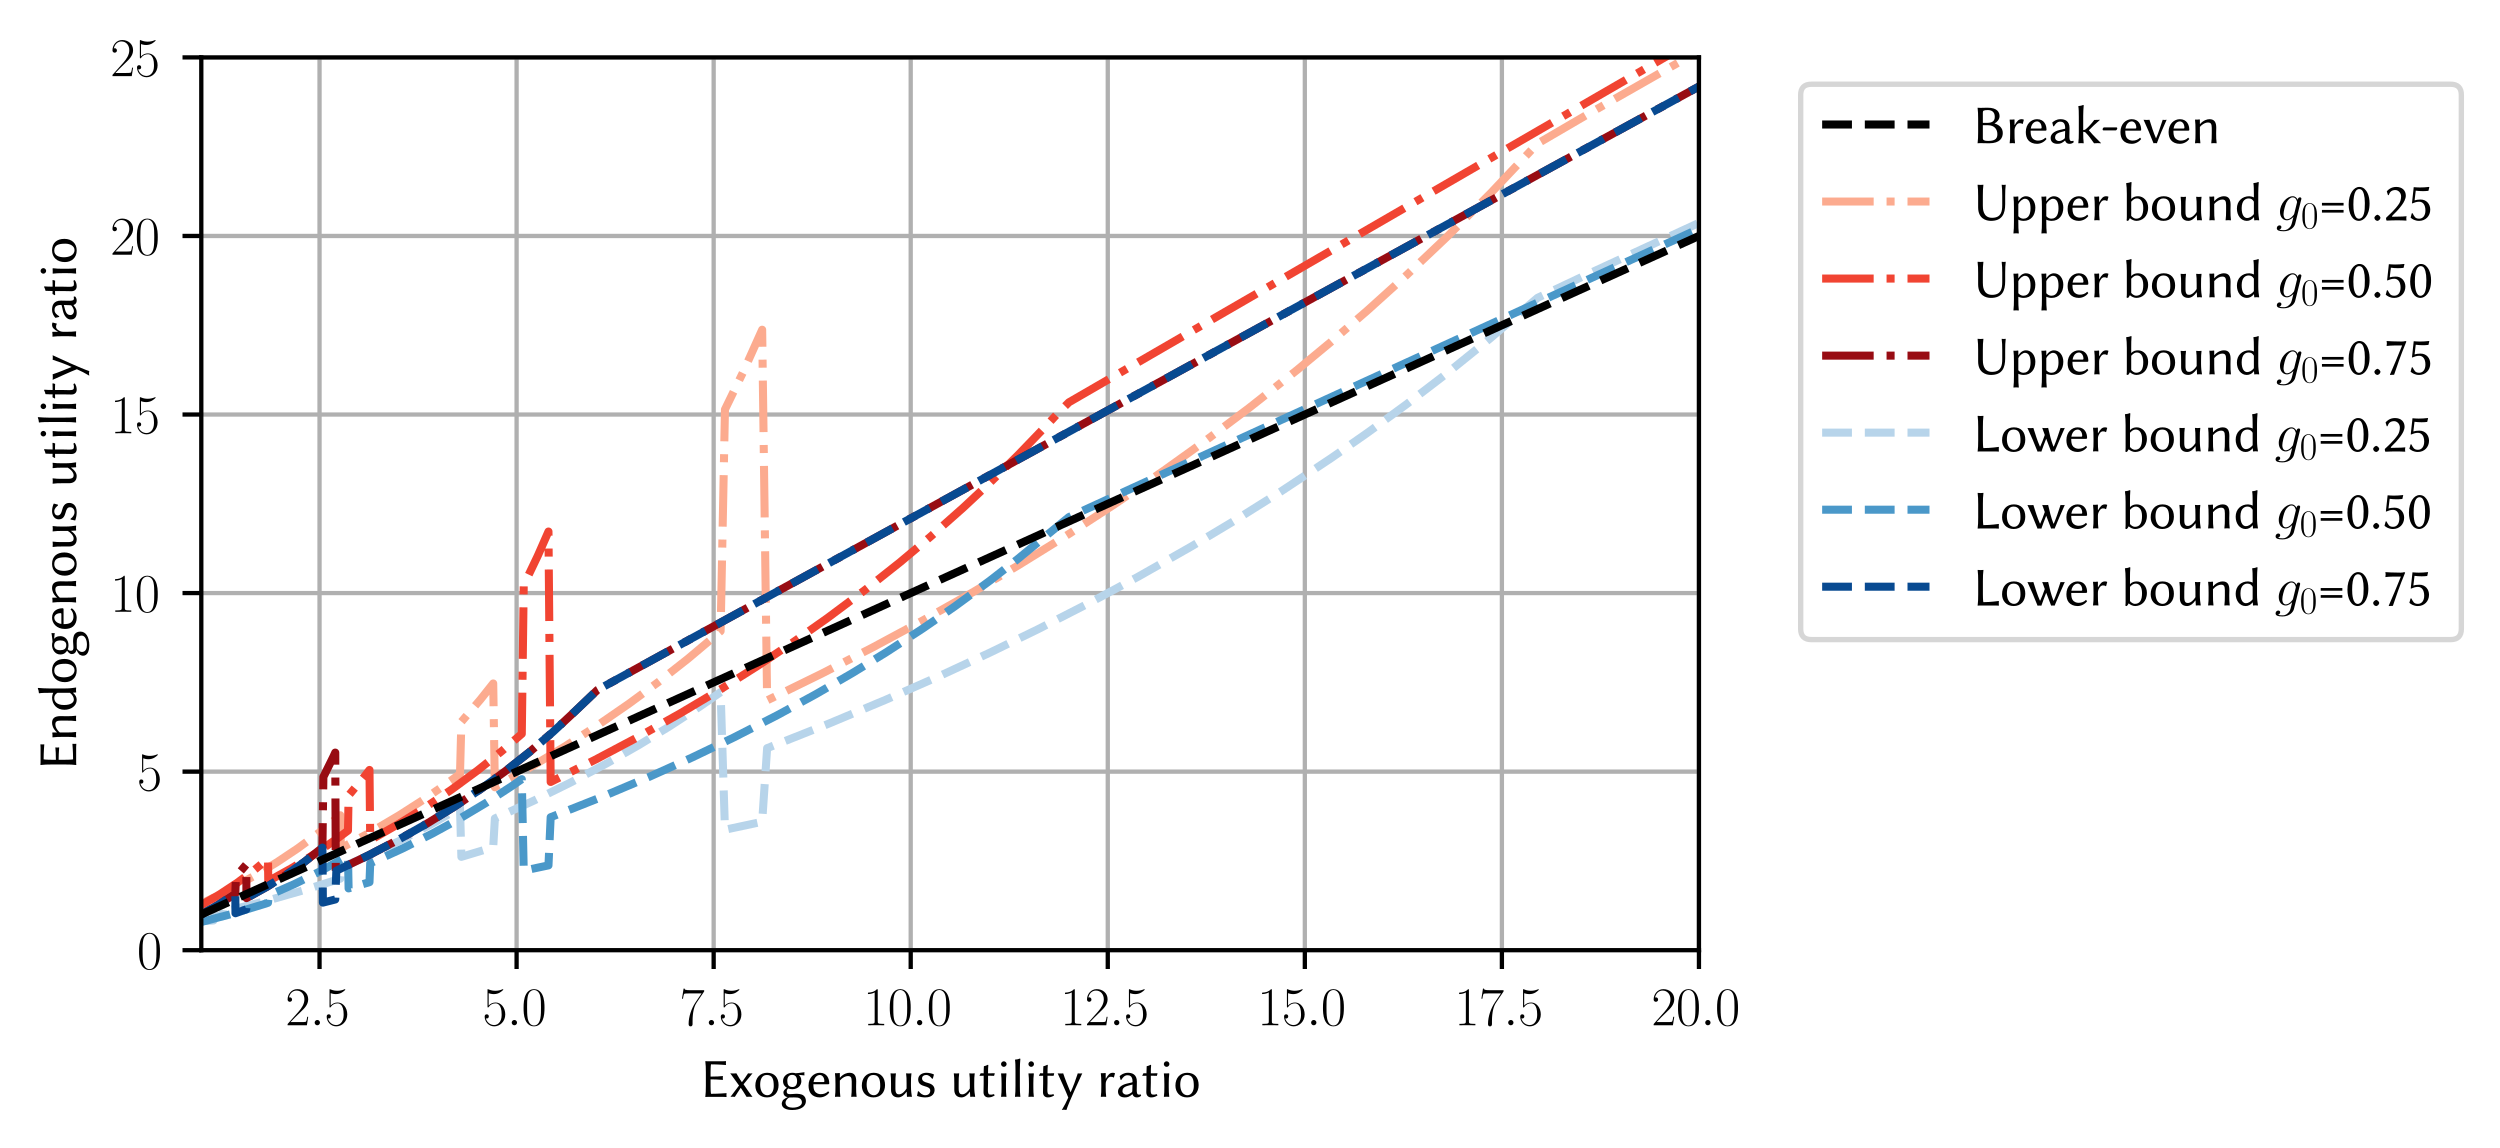 <?xml version="1.0" encoding="utf-8" standalone="no"?>
<!DOCTYPE svg PUBLIC "-//W3C//DTD SVG 1.1//EN"
  "http://www.w3.org/Graphics/SVG/1.1/DTD/svg11.dtd">
<svg xmlns:xlink="http://www.w3.org/1999/xlink" width="465.729pt" height="213.888pt" viewBox="0 0 465.729 213.888" xmlns="http://www.w3.org/2000/svg" version="1.1">
 <defs>
  <style type="text/css">*{stroke-linejoin: round; stroke-linecap: butt}</style>
 </defs>
 <g id="figure_1">
  <g id="patch_1">
   <path d="M -0 213.888 
L 465.729 213.888 
L 465.729 0 
L -0 0 
z
" style="fill: #ffffff"/>
  </g>
  <g id="axes_1">
   <g id="patch_2">
    <path d="M 37.5 177.013 
L 316.5 177.013 
L 316.5 10.693 
L 37.5 10.693 
z
" style="fill: #ffffff"/>
   </g>
   <g id="matplotlib.axis_1">
    <g id="xtick_1">
     <g id="line2d_1">
      <path d="M 59.526 177.013 
L 59.526 10.693 
" clip-path="url(#p4d3637f83c)" style="fill: none; stroke: #b0b0b0; stroke-width: 0.8; stroke-linecap: square"/>
     </g>
     <g id="line2d_2">
      <defs>
       <path id="m09a2ba2649" d="M 0 0 
L 0 3.5 
" style="stroke: #000000; stroke-width: 0.8"/>
      </defs>
      <g>
       <use xlink:href="#m09a2ba2649" x="59.526" y="177.013" style="stroke: #000000; stroke-width: 0.8"/>
      </g>
     </g>
     <g id="text_1">
      <!-- $\mathdefault{2.5}$ -->
      <g transform="translate(53.161 190.999) scale(0.1 -0.1)">
       <defs>
        <path id="CMR17-32" d="M 2669 990 
L 2554 990 
C 2490 537 2438 460 2413 422 
C 2381 371 1920 371 1830 371 
L 602 371 
C 832 620 1280 1073 1824 1596 
C 2214 1966 2669 2400 2669 3033 
C 2669 3788 2067 4224 1395 4224 
C 691 4224 262 3603 262 3027 
C 262 2777 448 2745 525 2745 
C 589 2745 781 2783 781 3007 
C 781 3206 614 3264 525 3264 
C 486 3264 448 3257 422 3244 
C 544 3788 915 4057 1306 4057 
C 1862 4057 2227 3616 2227 3033 
C 2227 2477 1901 1998 1536 1583 
L 262 147 
L 262 0 
L 2515 0 
L 2669 990 
z
" transform="scale(0.016)"/>
        <path id="CMMI12-3a" d="M 1178 307 
C 1178 492 1024 620 870 620 
C 685 620 557 467 557 313 
C 557 128 710 0 864 0 
C 1050 0 1178 153 1178 307 
z
" transform="scale(0.016)"/>
        <path id="CMR17-35" d="M 730 3750 
C 794 3724 1056 3641 1325 3641 
C 1920 3641 2246 3961 2432 4140 
C 2432 4191 2432 4224 2394 4224 
C 2387 4224 2374 4224 2323 4198 
C 2099 4102 1837 4032 1517 4032 
C 1325 4032 1037 4055 723 4191 
C 653 4224 640 4224 634 4224 
C 602 4224 595 4217 595 4090 
L 595 2231 
C 595 2113 595 2080 659 2080 
C 691 2080 704 2093 736 2139 
C 941 2435 1222 2560 1542 2560 
C 1766 2560 2246 2415 2246 1293 
C 2246 1087 2246 716 2054 422 
C 1894 159 1645 25 1370 25 
C 947 25 518 319 403 812 
C 429 806 480 793 506 793 
C 589 793 749 838 749 1036 
C 749 1209 627 1280 506 1280 
C 358 1280 262 1190 262 1011 
C 262 454 704 -128 1382 -128 
C 2042 -128 2669 441 2669 1267 
C 2669 2054 2170 2662 1549 2662 
C 1222 2662 947 2540 730 2304 
L 730 3750 
z
" transform="scale(0.016)"/>
       </defs>
       <use xlink:href="#CMR17-32" transform="scale(0.996)"/>
       <use xlink:href="#CMMI12-3a" transform="translate(45.69 0) scale(0.996)"/>
       <use xlink:href="#CMR17-35" transform="translate(72.788 0) scale(0.996)"/>
      </g>
     </g>
    </g>
    <g id="xtick_2">
     <g id="line2d_3">
      <path d="M 96.237 177.013 
L 96.237 10.693 
" clip-path="url(#p4d3637f83c)" style="fill: none; stroke: #b0b0b0; stroke-width: 0.8; stroke-linecap: square"/>
     </g>
     <g id="line2d_4">
      <g>
       <use xlink:href="#m09a2ba2649" x="96.237" y="177.013" style="stroke: #000000; stroke-width: 0.8"/>
      </g>
     </g>
     <g id="text_2">
      <!-- $\mathdefault{5.0}$ -->
      <g transform="translate(89.872 190.999) scale(0.1 -0.1)">
       <defs>
        <path id="CMR17-30" d="M 2688 2038 
C 2688 2430 2682 3099 2413 3613 
C 2176 4063 1798 4224 1466 4224 
C 1158 4224 768 4082 525 3620 
C 269 3137 243 2539 243 2038 
C 243 1671 250 1112 448 623 
C 723 -39 1216 -128 1466 -128 
C 1760 -128 2208 -7 2470 604 
C 2662 1048 2688 1568 2688 2038 
z
M 1466 -26 
C 1056 -26 813 328 723 816 
C 653 1196 653 1749 653 2109 
C 653 2604 653 3015 736 3407 
C 858 3954 1216 4121 1466 4121 
C 1728 4121 2067 3947 2189 3420 
C 2272 3054 2278 2623 2278 2109 
C 2278 1691 2278 1176 2202 797 
C 2067 96 1690 -26 1466 -26 
z
" transform="scale(0.016)"/>
       </defs>
       <use xlink:href="#CMR17-35" transform="scale(0.996)"/>
       <use xlink:href="#CMMI12-3a" transform="translate(45.69 0) scale(0.996)"/>
       <use xlink:href="#CMR17-30" transform="translate(72.788 0) scale(0.996)"/>
      </g>
     </g>
    </g>
    <g id="xtick_3">
     <g id="line2d_5">
      <path d="M 132.948 177.013 
L 132.948 10.693 
" clip-path="url(#p4d3637f83c)" style="fill: none; stroke: #b0b0b0; stroke-width: 0.8; stroke-linecap: square"/>
     </g>
     <g id="line2d_6">
      <g>
       <use xlink:href="#m09a2ba2649" x="132.948" y="177.013" style="stroke: #000000; stroke-width: 0.8"/>
      </g>
     </g>
     <g id="text_3">
      <!-- $\mathdefault{7.5}$ -->
      <g transform="translate(126.582 190.999) scale(0.1 -0.1)">
       <defs>
        <path id="CMR17-37" d="M 2886 3955 
L 2886 4096 
L 1382 4096 
C 634 4096 621 4166 595 4288 
L 480 4288 
L 294 3104 
L 410 3104 
C 429 3226 474 3552 550 3673 
C 589 3724 1062 3724 1171 3724 
L 2579 3724 
L 1869 2670 
C 1395 1961 1069 1003 1069 166 
C 1069 89 1069 -128 1299 -128 
C 1530 -128 1530 89 1530 172 
L 1530 466 
C 1530 1514 1709 2204 2003 2644 
L 2886 3955 
z
" transform="scale(0.016)"/>
       </defs>
       <use xlink:href="#CMR17-37" transform="scale(0.996)"/>
       <use xlink:href="#CMMI12-3a" transform="translate(45.69 0) scale(0.996)"/>
       <use xlink:href="#CMR17-35" transform="translate(72.788 0) scale(0.996)"/>
      </g>
     </g>
    </g>
    <g id="xtick_4">
     <g id="line2d_7">
      <path d="M 169.658 177.013 
L 169.658 10.693 
" clip-path="url(#p4d3637f83c)" style="fill: none; stroke: #b0b0b0; stroke-width: 0.8; stroke-linecap: square"/>
     </g>
     <g id="line2d_8">
      <g>
       <use xlink:href="#m09a2ba2649" x="169.658" y="177.013" style="stroke: #000000; stroke-width: 0.8"/>
      </g>
     </g>
     <g id="text_4">
      <!-- $\mathdefault{10.0}$ -->
      <g transform="translate(160.802 190.999) scale(0.1 -0.1)">
       <defs>
        <path id="CMR17-31" d="M 1702 4083 
C 1702 4217 1696 4224 1606 4224 
C 1357 3927 979 3833 621 3820 
C 602 3820 570 3820 563 3808 
C 557 3795 557 3782 557 3648 
C 755 3648 1088 3686 1344 3839 
L 1344 467 
C 1344 243 1331 166 781 166 
L 589 166 
L 589 0 
C 896 6 1216 12 1523 12 
C 1830 12 2150 6 2458 0 
L 2458 166 
L 2266 166 
C 1715 166 1702 236 1702 467 
L 1702 4083 
z
" transform="scale(0.016)"/>
       </defs>
       <use xlink:href="#CMR17-31" transform="scale(0.996)"/>
       <use xlink:href="#CMR17-30" transform="translate(45.69 0) scale(0.996)"/>
       <use xlink:href="#CMMI12-3a" transform="translate(91.381 0) scale(0.996)"/>
       <use xlink:href="#CMR17-30" transform="translate(118.478 0) scale(0.996)"/>
      </g>
     </g>
    </g>
    <g id="xtick_5">
     <g id="line2d_9">
      <path d="M 206.369 177.013 
L 206.369 10.693 
" clip-path="url(#p4d3637f83c)" style="fill: none; stroke: #b0b0b0; stroke-width: 0.8; stroke-linecap: square"/>
     </g>
     <g id="line2d_10">
      <g>
       <use xlink:href="#m09a2ba2649" x="206.369" y="177.013" style="stroke: #000000; stroke-width: 0.8"/>
      </g>
     </g>
     <g id="text_5">
      <!-- $\mathdefault{12.5}$ -->
      <g transform="translate(197.513 190.999) scale(0.1 -0.1)">
       <use xlink:href="#CMR17-31" transform="scale(0.996)"/>
       <use xlink:href="#CMR17-32" transform="translate(45.69 0) scale(0.996)"/>
       <use xlink:href="#CMMI12-3a" transform="translate(91.381 0) scale(0.996)"/>
       <use xlink:href="#CMR17-35" transform="translate(118.478 0) scale(0.996)"/>
      </g>
     </g>
    </g>
    <g id="xtick_6">
     <g id="line2d_11">
      <path d="M 243.079 177.013 
L 243.079 10.693 
" clip-path="url(#p4d3637f83c)" style="fill: none; stroke: #b0b0b0; stroke-width: 0.8; stroke-linecap: square"/>
     </g>
     <g id="line2d_12">
      <g>
       <use xlink:href="#m09a2ba2649" x="243.079" y="177.013" style="stroke: #000000; stroke-width: 0.8"/>
      </g>
     </g>
     <g id="text_6">
      <!-- $\mathdefault{15.0}$ -->
      <g transform="translate(234.223 190.999) scale(0.1 -0.1)">
       <use xlink:href="#CMR17-31" transform="scale(0.996)"/>
       <use xlink:href="#CMR17-35" transform="translate(45.69 0) scale(0.996)"/>
       <use xlink:href="#CMMI12-3a" transform="translate(91.381 0) scale(0.996)"/>
       <use xlink:href="#CMR17-30" transform="translate(118.478 0) scale(0.996)"/>
      </g>
     </g>
    </g>
    <g id="xtick_7">
     <g id="line2d_13">
      <path d="M 279.79 177.013 
L 279.79 10.693 
" clip-path="url(#p4d3637f83c)" style="fill: none; stroke: #b0b0b0; stroke-width: 0.8; stroke-linecap: square"/>
     </g>
     <g id="line2d_14">
      <g>
       <use xlink:href="#m09a2ba2649" x="279.79" y="177.013" style="stroke: #000000; stroke-width: 0.8"/>
      </g>
     </g>
     <g id="text_7">
      <!-- $\mathdefault{17.5}$ -->
      <g transform="translate(270.934 190.999) scale(0.1 -0.1)">
       <use xlink:href="#CMR17-31" transform="scale(0.996)"/>
       <use xlink:href="#CMR17-37" transform="translate(45.69 0) scale(0.996)"/>
       <use xlink:href="#CMMI12-3a" transform="translate(91.381 0) scale(0.996)"/>
       <use xlink:href="#CMR17-35" transform="translate(118.478 0) scale(0.996)"/>
      </g>
     </g>
    </g>
    <g id="xtick_8">
     <g id="line2d_15">
      <path d="M 316.5 177.013 
L 316.5 10.693 
" clip-path="url(#p4d3637f83c)" style="fill: none; stroke: #b0b0b0; stroke-width: 0.8; stroke-linecap: square"/>
     </g>
     <g id="line2d_16">
      <g>
       <use xlink:href="#m09a2ba2649" x="316.5" y="177.013" style="stroke: #000000; stroke-width: 0.8"/>
      </g>
     </g>
     <g id="text_8">
      <!-- $\mathdefault{20.0}$ -->
      <g transform="translate(307.644 190.999) scale(0.1 -0.1)">
       <use xlink:href="#CMR17-32" transform="scale(0.996)"/>
       <use xlink:href="#CMR17-30" transform="translate(45.69 0) scale(0.996)"/>
       <use xlink:href="#CMMI12-3a" transform="translate(91.381 0) scale(0.996)"/>
       <use xlink:href="#CMR17-30" transform="translate(118.478 0) scale(0.996)"/>
      </g>
     </g>
    </g>
    <g id="text_9">
     <!-- Exogenous utility ratio -->
     <g transform="translate(130.435 204.337) scale(0.1 -0.1)">
      <defs>
       <path id="LinBiolinumT-45" d="M 1216 1290 
L 1216 2047 
C 1523 2047 2202 2028 2643 1983 
L 2662 2002 
C 2650 2060 2643 2150 2643 2207 
C 2643 2265 2650 2355 2662 2413 
L 2643 2432 
C 2266 2400 1971 2368 1216 2368 
L 1216 2871 
C 1216 2981 1222 3646 1267 3801 
C 2125 3801 3008 3724 3008 3724 
L 3021 3750 
C 3014 3801 3008 3859 3008 3916 
C 3008 3967 3014 4070 3021 4160 
L 3008 4179 
C 2906 4166 2758 4160 2624 4160 
L 941 4160 
C 723 4160 614 4179 614 4179 
L 602 4160 
C 653 3795 666 3356 666 2871 
L 666 1290 
C 666 805 653 345 602 0 
L 608 -20 
C 608 -20 717 0 941 0 
L 2688 0 
C 2822 0 2970 -7 3072 -20 
L 3085 0 
C 3078 89 3072 134 3072 198 
C 3072 262 3078 358 3085 410 
L 3072 436 
C 3072 436 2125 358 1267 358 
C 1222 513 1216 1180 1216 1290 
z
" transform="scale(0.016)"/>
       <path id="LinBiolinumT-78" d="M 1181 1327 
L 179 0 
C 242 11 346 18 410 18 
C 474 18 626 11 691 0 
C 936 361 1126 708 1382 1062 
C 1638 708 1828 361 2061 0 
C 2154 13 2285 18 2387 18 
C 2483 18 2653 11 2752 0 
C 2365 493 2053 981 1708 1475 
L 2758 2752 
C 2676 2737 2534 2732 2470 2732 
C 2400 2732 2300 2737 2234 2752 
C 1988 2398 1787 2063 1517 1718 
C 1261 2063 1085 2398 870 2752 
C 759 2737 634 2732 525 2732 
C 422 2732 256 2737 154 2752 
L 1181 1327 
z
" transform="scale(0.016)"/>
       <path id="LinBiolinumT-6f" d="M 243 1314 
C 243 544 749 -64 1600 -64 
C 2445 -64 2957 532 2957 1372 
C 2957 2245 2490 2816 1626 2816 
C 787 2816 243 2226 243 1314 
z
M 1581 2559 
C 2259 2559 2394 2033 2394 1257 
C 2394 647 2086 192 1658 192 
C 979 192 806 929 806 1424 
C 806 1982 979 2559 1581 2559 
z
" transform="scale(0.016)"/>
       <path id="LinBiolinumT-67" d="M 646 -666 
C 646 -448 838 -203 1062 -77 
C 1252 -84 1544 -64 1632 -64 
C 1939 -64 2135 -71 2310 -176 
C 2496 -288 2560 -479 2560 -650 
C 2560 -1051 2035 -1261 1485 -1261 
C 1069 -1261 646 -1117 646 -669 
L 646 -666 
z
M 2496 1840 
C 2496 2275 2323 2478 2173 2575 
C 2365 2560 2578 2536 2842 2509 
L 2861 2528 
C 2848 2585 2842 2636 2842 2694 
C 2842 2751 2848 2803 2861 2860 
L 2842 2880 
C 2536 2854 2309 2786 1832 2760 
C 1718 2796 1577 2816 1440 2816 
C 934 2816 352 2478 352 1852 
C 352 1379 627 1164 806 1062 
C 621 934 397 745 397 522 
C 397 256 550 25 895 -34 
C 717 -109 517 -235 352 -367 
C 271 -492 205 -677 205 -801 
C 205 -1318 755 -1536 1434 -1536 
C 2432 -1536 3027 -1115 3027 -498 
C 3027 -209 2938 -7 2758 147 
C 2518 352 2080 358 1856 358 
C 1747 358 1491 345 1344 326 
C 1254 326 1190 320 1158 320 
C 979 320 787 345 787 624 
C 787 753 819 863 960 985 
C 1043 940 1240 895 1434 895 
C 2099 895 2496 1342 2496 1840 
z
M 1997 1833 
C 1997 1450 1837 1152 1453 1152 
C 992 1152 851 1448 851 1884 
C 851 2301 1043 2572 1414 2572 
C 1830 2572 1997 2282 1997 1833 
z
" transform="scale(0.016)"/>
       <path id="LinBiolinumT-65" d="M 800 1728 
C 909 2414 1329 2559 1530 2559 
C 1783 2559 2067 2315 2067 1820 
C 2067 1761 2042 1728 1978 1728 
L 800 1728 
z
M 2509 659 
C 2285 420 1984 313 1632 313 
C 1413 313 1111 395 934 672 
C 822 848 781 1105 781 1472 
L 2522 1472 
C 2592 1472 2637 1510 2637 1580 
C 2637 2130 2374 2816 1530 2816 
C 870 2816 218 2276 218 1320 
C 218 963 292 610 506 357 
C 726 93 1092 -64 1523 -64 
C 1984 -64 2394 172 2637 502 
L 2509 659 
z
" transform="scale(0.016)"/>
       <path id="LinBiolinumT-6e" d="M 2944 1165 
C 2944 1368 2957 1604 2957 1808 
C 2957 2470 2739 2816 2163 2816 
C 1920 2816 1466 2719 1056 2240 
L 1043 2260 
L 1043 2726 
C 1042 2776 1036 2790 1005 2790 
C 861 2762 632 2757 486 2771 
L 474 2751 
C 518 2475 531 1992 531 1515 
L 531 1165 
C 531 687 525 362 474 19 
L 486 0 
C 563 12 710 19 787 19 
C 864 19 1011 12 1088 0 
L 1101 19 
C 1050 381 1043 681 1043 1165 
L 1043 1909 
C 1370 2291 1741 2431 1971 2431 
C 2298 2431 2432 2304 2432 1788 
L 2432 1165 
C 2432 687 2420 361 2374 19 
L 2387 0 
C 2464 12 2611 19 2688 19 
C 2765 19 2912 12 2989 0 
L 3002 19 
C 2952 381 2944 681 2944 1165 
z
" transform="scale(0.016)"/>
       <path id="LinBiolinumT-75" d="M 2336 600 
L 2362 582 
L 2394 18 
C 2394 6 2401 0 2419 0 
C 2504 11 2579 18 2673 18 
C 2752 18 2874 12 2957 0 
L 2970 18 
C 2918 291 2861 759 2861 1233 
L 2861 1594 
C 2861 2068 2867 2397 2918 2732 
L 2906 2752 
C 2829 2739 2682 2732 2605 2732 
C 2528 2732 2381 2739 2304 2752 
L 2291 2732 
C 2341 2371 2349 2074 2349 1594 
L 2349 974 
C 2154 635 1786 294 1472 294 
C 1252 294 1043 364 1043 956 
L 1043 1586 
C 1043 2064 1050 2395 1101 2733 
L 1088 2752 
C 1011 2739 864 2733 787 2733 
C 710 2733 563 2739 486 2752 
L 474 2733 
C 525 2370 531 2070 531 1586 
L 531 822 
C 531 383 736 -64 1370 -64 
C 1766 -64 2125 262 2336 587 
L 2336 600 
z
" transform="scale(0.016)"/>
       <path id="LinBiolinumT-73" d="M 320 647 
L 211 108 
C 576 -20 934 -64 1178 -64 
C 2061 -64 2266 461 2266 814 
C 2266 1340 1850 1546 1395 1655 
C 1153 1712 800 1834 800 2155 
C 800 2418 1011 2559 1286 2559 
C 1619 2559 1824 2296 1971 2123 
L 2061 2129 
L 2189 2604 
L 2176 2623 
C 1990 2719 1638 2816 1312 2816 
C 838 2816 346 2566 346 2033 
C 346 1520 728 1350 1114 1244 
C 1485 1141 1760 1039 1760 724 
C 1760 384 1510 192 1171 192 
C 864 192 595 403 416 654 
L 320 647 
z
" transform="scale(0.016)"/>
       <path id="LinBiolinumT-74" d="M 608 2752 
C 477 2752 342 2754 262 2764 
C 219 2659 184 2598 122 2502 
L 154 2457 
C 264 2465 462 2469 608 2470 
L 608 1586 
C 608 1199 589 735 589 541 
C 589 125 858 -64 1152 -64 
C 1421 -64 1626 -3 1894 162 
L 1816 320 
C 1619 252 1472 245 1312 271 
C 1160 295 1101 450 1101 799 
C 1101 993 1120 1270 1120 1657 
L 1120 2470 
L 1363 2470 
C 1517 2470 1740 2465 1824 2457 
C 1843 2559 1862 2625 1901 2719 
L 1869 2764 
C 1754 2759 1568 2752 1421 2752 
L 1120 2752 
C 1120 3230 1124 3315 1152 3686 
C 1152 3732 1134 3750 1094 3750 
C 934 3686 855 3618 646 3590 
L 634 3571 
C 621 3348 608 3123 608 2752 
L 608 2752 
z
" transform="scale(0.016)"/>
       <path id="LinBiolinumT-69" d="M 512 3833 
C 512 3660 666 3507 838 3507 
C 1011 3507 1165 3660 1165 3833 
C 1165 4006 1011 4160 838 4160 
C 666 4160 512 4006 512 3833 
z
M 576 1502 
L 576 1155 
C 576 681 564 359 518 18 
L 531 0 
C 608 12 755 18 832 18 
C 909 18 1056 12 1133 0 
L 1146 18 
C 1100 377 1088 675 1088 1155 
L 1088 1603 
C 1088 2076 1105 2303 1146 2688 
C 1146 2745 1138 2752 1088 2752 
C 942 2737 667 2734 531 2745 
L 518 2726 
C 558 2456 576 1975 576 1502 
z
" transform="scale(0.016)"/>
       <path id="LinBiolinumT-6c" d="M 576 1297 
C 576 821 567 361 518 19 
L 531 0 
C 608 12 755 19 832 19 
C 909 19 1056 12 1133 0 
L 1146 19 
C 1096 383 1088 816 1088 1297 
L 1088 3214 
C 1088 3693 1115 4012 1146 4415 
C 1146 4460 1128 4480 1088 4480 
C 928 4415 791 4371 531 4352 
L 518 4332 
C 568 4059 576 3585 576 3099 
L 576 1297 
z
" transform="scale(0.016)"/>
       <path id="LinBiolinumT-79" d="M 179 2752 
C 434 2182 1194 529 1421 -82 
C 1216 -560 955 -1053 666 -1536 
C 730 -1517 826 -1504 890 -1504 
C 954 -1504 1139 -1517 1203 -1536 
C 1446 -735 2848 2322 3059 2752 
C 2995 2732 2848 2732 2784 2732 
C 2720 2732 2598 2732 2534 2752 
C 2304 2027 2004 1208 1695 544 
L 1682 544 
C 1367 1307 1065 2019 826 2751 
C 742 2732 602 2732 512 2732 
C 429 2732 269 2732 179 2751 
L 179 2752 
z
" transform="scale(0.016)"/>
       <path id="LinBiolinumT-72" d="M 1069 2145 
L 1069 2726 
C 1069 2776 1061 2790 1030 2790 
C 887 2762 658 2757 512 2771 
L 499 2751 
C 544 2475 557 1992 557 1514 
L 557 1164 
C 557 687 549 361 499 19 
L 512 0 
C 589 12 736 19 813 19 
C 890 19 1037 12 1114 0 
L 1126 19 
C 1079 381 1069 681 1069 1164 
L 1069 1495 
C 1069 1763 1149 1915 1286 2125 
C 1380 2267 1523 2348 1645 2348 
C 1773 2348 1894 2336 1978 2259 
L 2029 2272 
L 2157 2745 
L 2131 2771 
C 2022 2803 2016 2816 1901 2816 
C 1555 2816 1370 2617 1088 2132 
L 1069 2145 
z
" transform="scale(0.016)"/>
       <path id="LinBiolinumT-61" d="M 1984 1443 
L 1958 679 
C 1958 596 1920 551 1869 512 
C 1690 377 1472 262 1280 262 
C 992 262 806 454 806 653 
C 806 942 941 1160 1440 1295 
L 1984 1443 
z
M 1984 307 
C 2058 57 2249 -64 2483 -64 
C 2644 -64 2842 -26 2993 134 
L 2945 293 
C 2875 268 2821 259 2772 259 
C 2708 259 2624 271 2584 307 
C 2519 366 2478 522 2478 807 
C 2478 994 2496 1706 2496 1777 
C 2496 2643 1926 2816 1440 2816 
C 954 2816 659 2579 499 2444 
L 480 2418 
L 589 1988 
L 672 1982 
C 851 2271 1069 2527 1376 2527 
C 1606 2527 1990 2495 1990 1770 
C 1990 1725 1965 1700 1946 1693 
L 1350 1558 
C 698 1411 288 1064 288 628 
C 288 153 614 -64 1088 -64 
C 1440 -64 1619 19 1958 307 
L 1984 307 
z
" transform="scale(0.016)"/>
      </defs>
      <use xlink:href="#LinBiolinumT-45" transform="scale(0.996)"/>
      <use xlink:href="#LinBiolinumT-78" transform="translate(53.599 0) scale(0.996)"/>
      <use xlink:href="#LinBiolinumT-6f" transform="translate(98.929 0) scale(0.996)"/>
      <use xlink:href="#LinBiolinumT-67" transform="translate(148.742 0) scale(0.996)"/>
      <use xlink:href="#LinBiolinumT-65" transform="translate(198.456 0) scale(0.996)"/>
      <use xlink:href="#LinBiolinumT-6e" transform="translate(243.586 0) scale(0.996)"/>
      <use xlink:href="#LinBiolinumT-6f" transform="translate(297.285 0) scale(0.996)"/>
      <use xlink:href="#LinBiolinumT-75" transform="translate(347.098 0) scale(0.996)"/>
      <use xlink:href="#LinBiolinumT-73" transform="translate(400.598 0) scale(0.996)"/>
      <use xlink:href="#LinBiolinumT-75" transform="translate(464.956 0) scale(0.996)"/>
      <use xlink:href="#LinBiolinumT-74" transform="translate(518.456 0) scale(0.996)"/>
      <use xlink:href="#LinBiolinumT-69" transform="translate(552.329 0) scale(0.996)"/>
      <use xlink:href="#LinBiolinumT-6c" transform="translate(578.231 0) scale(0.996)"/>
      <use xlink:href="#LinBiolinumT-69" transform="translate(603.337 0) scale(0.996)"/>
      <use xlink:href="#LinBiolinumT-74" transform="translate(629.24 0) scale(0.996)"/>
      <use xlink:href="#LinBiolinumT-79" transform="translate(663.113 0) scale(0.996)"/>
      <use xlink:href="#LinBiolinumT-72" transform="translate(738.431 0) scale(0.996)"/>
      <use xlink:href="#LinBiolinumT-61" transform="translate(773.798 0) scale(0.996)"/>
      <use xlink:href="#LinBiolinumT-74" transform="translate(821.718 0) scale(0.996)"/>
      <use xlink:href="#LinBiolinumT-69" transform="translate(855.591 0) scale(0.996)"/>
      <use xlink:href="#LinBiolinumT-6f" transform="translate(881.494 0) scale(0.996)"/>
     </g>
    </g>
   </g>
   <g id="matplotlib.axis_2">
    <g id="ytick_1">
     <g id="line2d_17">
      <path d="M 37.5 177.013 
L 316.5 177.013 
" clip-path="url(#p4d3637f83c)" style="fill: none; stroke: #b0b0b0; stroke-width: 0.8; stroke-linecap: square"/>
     </g>
     <g id="line2d_18">
      <defs>
       <path id="md3e165bd23" d="M 0 0 
L -3.5 0 
" style="stroke: #000000; stroke-width: 0.8"/>
      </defs>
      <g>
       <use xlink:href="#md3e165bd23" x="37.5" y="177.013" style="stroke: #000000; stroke-width: 0.8"/>
      </g>
     </g>
     <g id="text_10">
      <!-- $\mathdefault{0}$ -->
      <g transform="translate(25.519 180.506) scale(0.1 -0.1)">
       <use xlink:href="#CMR17-30" transform="scale(0.996)"/>
      </g>
     </g>
    </g>
    <g id="ytick_2">
     <g id="line2d_19">
      <path d="M 37.5 143.749 
L 316.5 143.749 
" clip-path="url(#p4d3637f83c)" style="fill: none; stroke: #b0b0b0; stroke-width: 0.8; stroke-linecap: square"/>
     </g>
     <g id="line2d_20">
      <g>
       <use xlink:href="#md3e165bd23" x="37.5" y="143.749" style="stroke: #000000; stroke-width: 0.8"/>
      </g>
     </g>
     <g id="text_11">
      <!-- $\mathdefault{5}$ -->
      <g transform="translate(25.519 147.242) scale(0.1 -0.1)">
       <use xlink:href="#CMR17-35" transform="scale(0.996)"/>
      </g>
     </g>
    </g>
    <g id="ytick_3">
     <g id="line2d_21">
      <path d="M 37.5 110.485 
L 316.5 110.485 
" clip-path="url(#p4d3637f83c)" style="fill: none; stroke: #b0b0b0; stroke-width: 0.8; stroke-linecap: square"/>
     </g>
     <g id="line2d_22">
      <g>
       <use xlink:href="#md3e165bd23" x="37.5" y="110.485" style="stroke: #000000; stroke-width: 0.8"/>
      </g>
     </g>
     <g id="text_12">
      <!-- $\mathdefault{10}$ -->
      <g transform="translate(20.537 113.978) scale(0.1 -0.1)">
       <use xlink:href="#CMR17-31" transform="scale(0.996)"/>
       <use xlink:href="#CMR17-30" transform="translate(45.69 0) scale(0.996)"/>
      </g>
     </g>
    </g>
    <g id="ytick_4">
     <g id="line2d_23">
      <path d="M 37.5 77.221 
L 316.5 77.221 
" clip-path="url(#p4d3637f83c)" style="fill: none; stroke: #b0b0b0; stroke-width: 0.8; stroke-linecap: square"/>
     </g>
     <g id="line2d_24">
      <g>
       <use xlink:href="#md3e165bd23" x="37.5" y="77.221" style="stroke: #000000; stroke-width: 0.8"/>
      </g>
     </g>
     <g id="text_13">
      <!-- $\mathdefault{15}$ -->
      <g transform="translate(20.537 80.714) scale(0.1 -0.1)">
       <use xlink:href="#CMR17-31" transform="scale(0.996)"/>
       <use xlink:href="#CMR17-35" transform="translate(45.69 0) scale(0.996)"/>
      </g>
     </g>
    </g>
    <g id="ytick_5">
     <g id="line2d_25">
      <path d="M 37.5 43.957 
L 316.5 43.957 
" clip-path="url(#p4d3637f83c)" style="fill: none; stroke: #b0b0b0; stroke-width: 0.8; stroke-linecap: square"/>
     </g>
     <g id="line2d_26">
      <g>
       <use xlink:href="#md3e165bd23" x="37.5" y="43.957" style="stroke: #000000; stroke-width: 0.8"/>
      </g>
     </g>
     <g id="text_14">
      <!-- $\mathdefault{20}$ -->
      <g transform="translate(20.537 47.45) scale(0.1 -0.1)">
       <use xlink:href="#CMR17-32" transform="scale(0.996)"/>
       <use xlink:href="#CMR17-30" transform="translate(45.69 0) scale(0.996)"/>
      </g>
     </g>
    </g>
    <g id="ytick_6">
     <g id="line2d_27">
      <path d="M 37.5 10.693 
L 316.5 10.693 
" clip-path="url(#p4d3637f83c)" style="fill: none; stroke: #b0b0b0; stroke-width: 0.8; stroke-linecap: square"/>
     </g>
     <g id="line2d_28">
      <g>
       <use xlink:href="#md3e165bd23" x="37.5" y="10.693" style="stroke: #000000; stroke-width: 0.8"/>
      </g>
     </g>
     <g id="text_15">
      <!-- $\mathdefault{25}$ -->
      <g transform="translate(20.537 14.186) scale(0.1 -0.1)">
       <use xlink:href="#CMR17-32" transform="scale(0.996)"/>
       <use xlink:href="#CMR17-35" transform="translate(45.69 0) scale(0.996)"/>
      </g>
     </g>
    </g>
    <g id="text_16">
     <!-- Endogenous utility ratio -->
     <g transform="translate(14.186 143.477) rotate(-90) scale(0.1 -0.1)">
      <defs>
       <path id="LinBiolinumT-64" d="M 2310 724 
C 2077 426 1783 268 1523 268 
C 1178 268 883 615 883 1417 
C 883 2380 1393 2559 1702 2559 
C 2003 2559 2157 2431 2310 2187 
L 2310 724 
z
M 2310 371 
L 2323 371 
L 2355 0 
C 2355 6 2374 0 2413 0 
C 2497 11 2541 19 2634 19 
C 2714 19 2835 12 2918 0 
L 2931 19 
C 2880 292 2822 764 2822 1241 
L 2822 3207 
C 2822 3683 2848 4018 2880 4415 
C 2880 4460 2862 4480 2822 4480 
C 2662 4415 2525 4370 2266 4351 
L 2253 4332 
C 2303 4057 2310 3580 2310 3092 
L 2310 2675 
C 2163 2758 1901 2816 1773 2816 
C 940 2816 326 2241 326 1375 
C 326 576 794 -64 1485 -64 
C 1792 -64 2080 74 2310 371 
z
" transform="scale(0.016)"/>
      </defs>
      <use xlink:href="#LinBiolinumT-45" transform="scale(0.996)"/>
      <use xlink:href="#LinBiolinumT-6e" transform="translate(53.599 0) scale(0.996)"/>
      <use xlink:href="#LinBiolinumT-64" transform="translate(107.298 0) scale(0.996)"/>
      <use xlink:href="#LinBiolinumT-6f" transform="translate(160.1 0) scale(0.996)"/>
      <use xlink:href="#LinBiolinumT-67" transform="translate(209.913 0) scale(0.996)"/>
      <use xlink:href="#LinBiolinumT-65" transform="translate(259.626 0) scale(0.996)"/>
      <use xlink:href="#LinBiolinumT-6e" transform="translate(304.757 0) scale(0.996)"/>
      <use xlink:href="#LinBiolinumT-6f" transform="translate(358.456 0) scale(0.996)"/>
      <use xlink:href="#LinBiolinumT-75" transform="translate(408.269 0) scale(0.996)"/>
      <use xlink:href="#LinBiolinumT-73" transform="translate(461.768 0) scale(0.996)"/>
      <use xlink:href="#LinBiolinumT-75" transform="translate(526.127 0) scale(0.996)"/>
      <use xlink:href="#LinBiolinumT-74" transform="translate(579.626 0) scale(0.996)"/>
      <use xlink:href="#LinBiolinumT-69" transform="translate(613.499 0) scale(0.996)"/>
      <use xlink:href="#LinBiolinumT-6c" transform="translate(639.402 0) scale(0.996)"/>
      <use xlink:href="#LinBiolinumT-69" transform="translate(664.508 0) scale(0.996)"/>
      <use xlink:href="#LinBiolinumT-74" transform="translate(690.411 0) scale(0.996)"/>
      <use xlink:href="#LinBiolinumT-79" transform="translate(724.284 0) scale(0.996)"/>
      <use xlink:href="#LinBiolinumT-72" transform="translate(799.601 0) scale(0.996)"/>
      <use xlink:href="#LinBiolinumT-61" transform="translate(834.969 0) scale(0.996)"/>
      <use xlink:href="#LinBiolinumT-74" transform="translate(882.889 0) scale(0.996)"/>
      <use xlink:href="#LinBiolinumT-69" transform="translate(916.762 0) scale(0.996)"/>
      <use xlink:href="#LinBiolinumT-6f" transform="translate(942.665 0) scale(0.996)"/>
     </g>
    </g>
   </g>
   <g id="line2d_29">
    <path d="M 37.5 168.787 
L 38.326 168.442 
L 38.452 167.888 
L 39.774 167.246 
L 39.793 167.554 
L 39.886 167.514 
L 41.452 166.818 
L 41.475 167.603 
L 41.565 167.571 
L 43.039 167.045 
L 43.172 165.447 
L 47.382 163.168 
L 51.54 160.663 
L 55.491 158.027 
L 59.271 155.242 
L 62.864 152.325 
L 63.39 151.874 
L 63.497 158.025 
L 63.604 157.969 
L 69.107 154.986 
L 74.36 151.882 
L 79.259 148.735 
L 83.952 145.464 
L 85.694 144.18 
L 85.951 134.462 
L 89.496 130.322 
L 91.882 127.323 
L 92.192 146.661 
L 98.667 143.016 
L 105.137 139.118 
L 111.267 135.164 
L 117.214 131.059 
L 122.711 127.006 
L 128.163 122.715 
L 133.446 118.273 
L 134.244 117.576 
L 135.054 76.281 
L 138.415 69.372 
L 141.983 61.427 
L 142.91 130.474 
L 153.038 125.512 
L 162.459 120.672 
L 171.896 115.593 
L 181.063 110.42 
L 189.61 105.372 
L 199.132 99.471 
L 207.571 93.981 
L 216.857 87.633 
L 224.459 82.181 
L 232.68 76.006 
L 241.601 68.954 
L 247.981 63.669 
L 254.745 57.83 
L 261.928 51.348 
L 269.57 44.108 
L 277.716 35.97 
L 286.419 26.755 
L 295.737 21.318 
L 316.5 9.473 
L 316.5 9.473 
" clip-path="url(#p4d3637f83c)" style="fill: none; stroke-dasharray: 9.6,2.4,1.5,2.4; stroke-dashoffset: 0; stroke: #fcab8f; stroke-width: 1.5"/>
   </g>
   <g id="line2d_30">
    <path d="M 37.5 171.633 
L 39.774 171.472 
L 39.886 170.738 
L 41.452 170.473 
L 41.565 169.377 
L 43.039 168.952 
L 43.065 169.486 
L 43.172 169.461 
L 49.505 167.859 
L 56.636 165.824 
L 63.39 163.692 
L 63.604 161.611 
L 69.527 159.006 
L 75.058 156.338 
L 80.31 153.57 
L 85.439 150.614 
L 85.694 150.46 
L 85.951 159.622 
L 91.882 157.832 
L 92.192 152.466 
L 99.419 149.163 
L 106.474 145.686 
L 112.813 142.326 
L 118.978 138.819 
L 124.688 135.339 
L 130.364 131.632 
L 134.244 128.944 
L 135.054 154.573 
L 141.983 153.093 
L 142.91 139.375 
L 154.146 134.911 
L 165.031 130.348 
L 174.832 126.022 
L 184.375 121.597 
L 193.293 117.257 
L 203.253 112.159 
L 212.1 107.391 
L 221.86 101.848 
L 229.866 97.062 
L 238.544 91.611 
L 247.981 85.347 
L 254.745 80.626 
L 261.928 75.383 
L 269.57 69.528 
L 277.716 62.946 
L 286.419 55.494 
L 295.737 51.097 
L 316.5 41.518 
L 316.5 41.518 
" clip-path="url(#p4d3637f83c)" style="fill: none; stroke-dasharray: 5.55,2.4; stroke-dashoffset: 0; stroke: #b7d4ea; stroke-width: 1.5"/>
   </g>
   <g id="line2d_31">
    <path d="M 37.5 168.597 
L 40.885 166.634 
L 44.157 164.481 
L 47.265 162.17 
L 49.927 159.952 
L 49.974 164.148 
L 50.07 164.097 
L 54.486 161.642 
L 58.678 159.056 
L 62.657 156.337 
L 64.825 154.733 
L 64.939 148.189 
L 67.759 144.814 
L 68.831 143.436 
L 68.968 156.534 
L 74.36 153.432 
L 79.466 150.241 
L 84.195 147.035 
L 88.925 143.558 
L 93.461 139.937 
L 97.205 136.711 
L 97.565 109.02 
L 100.187 103.529 
L 102.175 99.021 
L 102.585 145.672 
L 110.763 141.593 
L 118.978 137.244 
L 126.745 132.877 
L 134.244 128.405 
L 141.071 124.096 
L 147.769 119.627 
L 154.146 115.133 
L 161.208 109.859 
L 167.7 104.709 
L 173.35 99.971 
L 179.458 94.558 
L 184.375 89.963 
L 189.61 84.817 
L 195.196 79.015 
L 197.142 76.913 
L 199.132 74.945 
L 316.5 7.001 
L 316.5 7.001 
" clip-path="url(#p4d3637f83c)" style="fill: none; stroke-dasharray: 9.6,2.4,1.5,2.4; stroke-dashoffset: 0; stroke: #f14432; stroke-width: 1.5"/>
   </g>
   <g id="line2d_32">
    <path d="M 37.5 171.754 
L 42.986 170.306 
L 48.962 168.498 
L 49.927 168.184 
L 50.07 166.803 
L 54.88 164.678 
L 59.444 162.421 
L 63.712 160.06 
L 64.825 159.4 
L 64.939 165.503 
L 68.831 164.338 
L 68.968 160.824 
L 74.882 158.124 
L 80.525 155.299 
L 85.694 152.468 
L 90.668 149.495 
L 95.455 146.368 
L 97.205 145.154 
L 97.565 162.19 
L 102.175 161.214 
L 102.585 152.237 
L 111.776 148.6 
L 120.809 144.779 
L 128.886 141.135 
L 136.71 137.379 
L 144.808 133.235 
L 151.949 129.342 
L 158.771 125.395 
L 165.031 121.558 
L 171.896 117.093 
L 177.885 112.957 
L 184.375 108.198 
L 189.61 104.13 
L 195.196 99.544 
L 199.132 96.327 
L 316.5 42.616 
L 316.5 42.616 
" clip-path="url(#p4d3637f83c)" style="fill: none; stroke-dasharray: 5.55,2.4; stroke-dashoffset: 0; stroke: #4a98c9; stroke-width: 1.5"/>
   </g>
   <g id="line2d_33">
    <path d="M 37.5 170.36 
L 40.574 168.622 
L 43.389 166.778 
L 43.837 166.458 
L 43.952 163.294 
L 45.878 161.057 
L 45.912 167.312 
L 46.016 167.258 
L 49.832 165.135 
L 53.419 162.885 
L 56.71 160.564 
L 59.795 158.124 
L 60.062 157.899 
L 60.243 144.74 
L 62.15 140.867 
L 62.453 140.203 
L 62.555 162.249 
L 62.657 162.202 
L 68.694 159.314 
L 74.36 156.358 
L 79.675 153.341 
L 84.687 150.25 
L 89.496 147.031 
L 94.114 143.675 
L 98.667 140.079 
L 102.999 136.359 
L 106.93 132.696 
L 111.267 128.555 
L 316.5 16.117 
L 316.5 16.117 
" clip-path="url(#p4d3637f83c)" style="fill: none; stroke-dasharray: 9.6,2.4,1.5,2.4; stroke-dashoffset: 0; stroke: #980c13; stroke-width: 1.5"/>
   </g>
   <g id="line2d_34">
    <path d="M 37.5 170.36 
L 40.574 168.622 
L 43.389 166.778 
L 43.837 166.458 
L 43.866 170.128 
L 43.952 170.097 
L 45.878 169.406 
L 46.016 167.258 
L 49.832 165.135 
L 53.419 162.885 
L 56.71 160.564 
L 59.795 158.124 
L 60.062 157.899 
L 60.152 168.15 
L 60.243 168.127 
L 62.453 167.567 
L 62.657 162.202 
L 68.694 159.314 
L 74.36 156.358 
L 79.675 153.341 
L 84.687 150.25 
L 89.496 147.031 
L 94.114 143.675 
L 98.667 140.079 
L 102.999 136.359 
L 106.93 132.696 
L 111.267 128.555 
L 316.5 16.117 
L 316.5 16.117 
" clip-path="url(#p4d3637f83c)" style="fill: none; stroke-dasharray: 5.55,2.4; stroke-dashoffset: 0; stroke: #084a91; stroke-width: 1.5"/>
   </g>
   <g id="line2d_35">
    <path d="M 37.5 170.36 
L 316.5 43.957 
" clip-path="url(#p4d3637f83c)" style="fill: none; stroke-dasharray: 5.55,2.4; stroke-dashoffset: 0; stroke: #000000; stroke-width: 1.5"/>
   </g>
   <g id="patch_3">
    <path d="M 37.5 177.013 
L 37.5 10.693 
" style="fill: none; stroke: #000000; stroke-width: 0.8; stroke-linejoin: miter; stroke-linecap: square"/>
   </g>
   <g id="patch_4">
    <path d="M 316.5 177.013 
L 316.5 10.693 
" style="fill: none; stroke: #000000; stroke-width: 0.8; stroke-linejoin: miter; stroke-linecap: square"/>
   </g>
   <g id="patch_5">
    <path d="M 37.5 177.013 
L 316.5 177.013 
" style="fill: none; stroke: #000000; stroke-width: 0.8; stroke-linejoin: miter; stroke-linecap: square"/>
   </g>
   <g id="patch_6">
    <path d="M 37.5 10.693 
L 316.5 10.693 
" style="fill: none; stroke: #000000; stroke-width: 0.8; stroke-linejoin: miter; stroke-linecap: square"/>
   </g>
   <g id="legend_1">
    <g id="patch_7">
     <path d="M 337.45 119.151 
L 456.529 119.151 
Q 458.529 119.151 458.529 117.151 
L 458.529 17.693 
Q 458.529 15.693 456.529 15.693 
L 337.45 15.693 
Q 335.45 15.693 335.45 17.693 
L 335.45 117.151 
Q 335.45 119.151 337.45 119.151 
z
" style="fill: #ffffff; opacity: 0.8; stroke: #cccccc; stroke-linejoin: miter"/>
    </g>
    <g id="line2d_36">
     <path d="M 339.45 23.193 
L 349.45 23.193 
L 359.45 23.193 
" style="fill: none; stroke-dasharray: 5.55,2.4; stroke-dashoffset: 0; stroke: #000000; stroke-width: 1.5"/>
    </g>
    <g id="text_17">
     <!-- Break-even -->
     <g transform="translate(367.45 26.693) scale(0.1 -0.1)">
      <defs>
       <path id="LinBiolinumT-42" d="M 1216 3590 
C 1216 3802 1280 3884 1798 3884 
C 2157 3884 2611 3743 2611 3091 
C 2611 2547 2246 2387 1715 2387 
L 1216 2387 
L 1216 3590 
z
M 1216 2112 
L 1811 2112 
C 2560 2112 2912 1646 2912 1072 
C 2912 632 2760 275 1837 275 
C 1389 275 1216 370 1216 581 
L 1216 2112 
z
M 941 4140 
C 723 4140 614 4160 614 4160 
L 602 4140 
C 653 3775 666 3340 666 2860 
L 666 1295 
C 666 817 653 364 602 19 
L 608 0 
C 608 0 717 19 941 19 
C 1338 19 1389 0 1958 0 
C 3232 0 3546 645 3546 1193 
C 3546 1805 3130 2156 2573 2316 
C 2899 2476 3168 2815 3168 3167 
C 3168 3596 2944 4160 1754 4160 
C 1530 4160 1261 4140 941 4140 
z
" transform="scale(0.016)"/>
       <path id="LinBiolinumT-6b" d="M 576 1280 
C 576 811 567 357 518 18 
L 531 0 
C 608 12 755 18 832 18 
C 909 18 1056 12 1133 0 
L 1146 18 
C 1096 378 1088 806 1088 1280 
L 1088 1344 
C 1140 1342 1295 1323 1350 1274 
C 1766 845 1920 618 2355 0 
C 2452 11 2669 18 2778 18 
C 2885 18 3104 11 3162 0 
L 3174 18 
C 2698 514 2358 793 1747 1523 
C 1999 1783 2624 2384 3040 2732 
L 3027 2752 
C 2906 2732 2554 2732 2381 2732 
C 2104 2337 1623 1824 1370 1631 
C 1288 1568 1171 1543 1088 1537 
L 1088 3193 
C 1088 3680 1115 4004 1146 4415 
C 1146 4460 1128 4480 1088 4480 
C 928 4415 791 4369 531 4350 
L 518 4330 
C 568 4053 576 3570 576 3076 
L 576 1280 
z
" transform="scale(0.016)"/>
       <path id="LinBiolinumT-2d" d="M 1754 1510 
C 1837 1510 1926 1670 1926 1740 
C 1926 1798 1901 1856 1837 1856 
L 371 1856 
C 294 1856 211 1721 211 1619 
C 211 1561 250 1510 307 1510 
L 1754 1510 
z
" transform="scale(0.016)"/>
       <path id="LinBiolinumT-76" d="M 1293 0 
C 1357 18 1427 18 1491 18 
C 1555 18 1626 18 1683 0 
C 2016 923 2413 1821 2829 2752 
C 2771 2732 2650 2732 2586 2732 
C 2522 2732 2426 2732 2368 2752 
C 2109 2037 1887 1209 1592 589 
L 1580 589 
C 1260 1313 1051 2026 819 2752 
C 736 2732 589 2732 499 2732 
C 397 2732 230 2732 128 2752 
C 557 1821 934 923 1293 0 
z
" transform="scale(0.016)"/>
      </defs>
      <use xlink:href="#LinBiolinumT-42" transform="scale(0.996)"/>
      <use xlink:href="#LinBiolinumT-72" transform="translate(61.37 0) scale(0.996)"/>
      <use xlink:href="#LinBiolinumT-65" transform="translate(95.94 0) scale(0.996)"/>
      <use xlink:href="#LinBiolinumT-61" transform="translate(141.071 0) scale(0.996)"/>
      <use xlink:href="#LinBiolinumT-6b" transform="translate(188.991 0) scale(0.996)"/>
      <use xlink:href="#LinBiolinumT-2d" transform="translate(239.103 0) scale(0.996)"/>
      <use xlink:href="#LinBiolinumT-65" transform="translate(272.279 0) scale(0.996)"/>
      <use xlink:href="#LinBiolinumT-76" transform="translate(316.712 0) scale(0.996)"/>
      <use xlink:href="#LinBiolinumT-65" transform="translate(361.943 0) scale(0.996)"/>
      <use xlink:href="#LinBiolinumT-6e" transform="translate(407.073 0) scale(0.996)"/>
     </g>
    </g>
    <g id="line2d_37">
     <path d="M 339.45 37.544 
L 349.45 37.544 
L 359.45 37.544 
" style="fill: none; stroke-dasharray: 9.6,2.4,1.5,2.4; stroke-dashoffset: 0; stroke: #fcab8f; stroke-width: 1.5"/>
    </g>
    <g id="text_18">
     <!-- Upper bound $g_0$=0.25 -->
     <g transform="translate(367.45 41.044) scale(0.1 -0.1)">
      <defs>
       <path id="LinBiolinumT-55" d="M 3482 2856 
L 3482 1777 
C 3482 1058 3373 294 2291 294 
C 1216 294 1216 1379 1216 1726 
L 1216 2856 
C 1216 3337 1229 3800 1280 4140 
L 1267 4160 
C 1190 4146 1018 4140 941 4140 
C 864 4140 691 4146 614 4160 
L 602 4140 
C 653 3774 666 3337 666 2856 
L 666 1514 
C 666 204 1581 -64 2157 -64 
C 3469 -64 3827 750 3827 1893 
L 3827 2856 
C 3827 3337 3840 3800 3891 4140 
L 3878 4160 
C 3802 4146 3731 4140 3654 4140 
C 3578 4140 3507 4146 3430 4160 
L 3418 4140 
C 3469 3774 3482 3337 3482 2856 
z
" transform="scale(0.016)"/>
       <path id="LinBiolinumT-70" d="M 1037 1886 
C 1178 2226 1555 2521 1805 2521 
C 2240 2521 2464 2123 2464 1398 
C 2464 872 2317 192 1632 192 
C 1530 192 1261 217 1037 480 
L 1037 1886 
z
M 1037 2258 
L 1037 2726 
C 1037 2776 1029 2790 998 2790 
C 855 2762 626 2757 480 2771 
L 467 2751 
C 512 2475 525 1989 525 1507 
L 525 -208 
C 525 -695 513 -1165 467 -1517 
L 480 -1536 
C 557 -1523 704 -1517 781 -1517 
C 858 -1517 1005 -1523 1082 -1536 
L 1094 -1517 
C 1048 -1144 1037 -700 1037 -208 
L 1037 76 
C 1203 -13 1440 -64 1670 -64 
C 2515 -64 3027 577 3027 1482 
C 3027 2162 2630 2816 1914 2816 
C 1664 2816 1344 2687 1050 2239 
L 1037 2258 
z
" transform="scale(0.016)"/>
       <path id="LinBiolinumT-62" d="M 1037 519 
L 1037 2181 
C 1286 2437 1446 2559 1709 2559 
C 2099 2559 2445 2237 2445 1436 
C 2445 641 2208 192 1600 192 
C 1402 192 1165 358 1037 519 
z
M 1037 3207 
C 1037 3683 1044 4022 1075 4415 
C 1075 4460 1057 4480 1018 4480 
C 858 4415 721 4370 461 4351 
L 448 4332 
C 498 4057 525 3580 525 3092 
L 525 467 
C 525 217 520 126 493 -13 
C 531 -52 605 -64 672 -64 
C 742 12 817 121 883 249 
C 1069 89 1363 -64 1638 -64 
C 2291 -64 3014 397 3014 1488 
C 3014 2271 2458 2816 1837 2816 
C 1530 2816 1254 2732 1037 2495 
L 1037 3207 
z
" transform="scale(0.016)"/>
       <path id="CMMI12-67" d="M 2163 811 
C 2138 708 2125 683 2042 587 
C 1779 249 1510 128 1312 128 
C 1101 128 902 293 902 734 
C 902 1072 1094 1787 1235 2075 
C 1421 2432 1709 2687 1978 2687 
C 2400 2687 2483 2164 2483 2126 
L 2464 2036 
L 2163 811 
z
M 2560 2394 
C 2477 2579 2298 2816 1978 2816 
C 1280 2816 486 1941 486 989 
C 486 325 890 0 1299 0 
C 1638 0 1939 268 2054 396 
L 1914 -176 
C 1824 -520 1786 -677 1555 -896 
C 1293 -1152 1050 -1152 909 -1152 
C 717 -1152 557 -1140 397 -1090 
C 602 -1034 653 -858 653 -789 
C 653 -689 576 -589 435 -589 
C 282 -589 115 -714 115 -921 
C 115 -1178 378 -1280 922 -1280 
C 1747 -1280 2176 -758 2259 -420 
L 2970 2426 
C 2989 2502 2989 2515 2989 2528 
C 2989 2617 2918 2688 2822 2688 
C 2669 2688 2579 2560 2560 2388 
L 2560 2394 
z
" transform="scale(0.016)"/>
       <path id="LinBiolinumT-3d" d="M 2950 2041 
L 422 2041 
L 422 1728 
L 2950 1728 
L 2950 2041 
z
M 2950 1216 
L 422 1216 
L 422 902 
L 2950 902 
L 2950 1216 
z
" transform="scale(0.016)"/>
       <path id="LinBiolinumT-30" d="M 1491 3654 
C 1600 3654 1702 3616 1773 3552 
C 1971 3385 2144 2886 2144 2028 
C 2144 1440 2125 1107 2035 780 
C 1894 249 1581 185 1466 185 
C 870 185 800 1280 800 1836 
C 800 3417 1197 3654 1491 3654 
z
M 1459 -64 
C 1952 -64 2694 480 2694 1977 
C 2694 2976 2330 3469 2099 3679 
C 1926 3839 1722 3904 1491 3904 
C 851 3904 250 3110 250 1849 
C 250 812 666 -64 1459 -64 
z
" transform="scale(0.016)"/>
       <path id="LinBiolinumT-2e" d="M 346 281 
C 402 67 492 -20 691 -64 
L 717 -64 
C 897 -20 997 75 1062 281 
L 1062 307 
C 1004 487 902 586 717 652 
L 691 652 
C 498 574 404 477 346 307 
L 346 281 
z
" transform="scale(0.016)"/>
       <path id="LinBiolinumT-32" d="M 1421 3539 
C 1756 3539 2098 3235 2098 2789 
C 2098 2521 2021 2180 1855 1930 
C 1395 1243 663 600 348 300 
C 340 276 337 249 337 220 
C 337 124 369 23 402 -33 
C 874 -20 1146 0 1613 0 
C 2074 0 2268 -13 2725 -33 
C 2715 34 2705 110 2705 179 
C 2705 282 2712 382 2737 480 
C 2376 448 2180 428 1565 428 
C 1341 428 1219 428 1043 416 
C 1038 426 1036 435 1036 448 
C 1036 508 1101 576 1148 621 
C 1459 922 1760 1211 2184 1782 
C 2419 2102 2648 2514 2648 2877 
C 2648 3479 2240 3904 1526 3904 
C 943 3904 570 3577 424 3387 
L 562 2950 
L 646 2943 
C 735 3133 765 3265 928 3393 
C 1056 3494 1242 3539 1421 3539 
L 1421 3539 
z
" transform="scale(0.016)"/>
       <path id="LinBiolinumT-35" d="M 1293 -64 
C 2054 -64 2598 499 2598 1254 
C 2598 1875 2182 2432 1466 2432 
C 1203 2432 909 2387 768 2336 
L 902 3468 
C 1139 3436 1414 3411 1715 3411 
C 1907 3411 2125 3417 2387 3449 
L 2490 3884 
L 2445 3904 
C 2080 3859 1734 3840 1395 3840 
C 1158 3840 883 3859 666 3878 
L 461 1994 
L 506 1977 
C 762 2080 1001 2176 1299 2176 
C 1715 2176 2035 1843 2035 1145 
C 2035 556 1741 192 1306 192 
C 826 192 742 448 531 832 
L 442 825 
L 301 313 
L 326 294 
C 486 153 806 -64 1293 -64 
z
" transform="scale(0.016)"/>
      </defs>
      <use xlink:href="#LinBiolinumT-55" transform="scale(0.996)"/>
      <use xlink:href="#LinBiolinumT-70" transform="translate(68.941 0) scale(0.996)"/>
      <use xlink:href="#LinBiolinumT-70" transform="translate(121.046 0) scale(0.996)"/>
      <use xlink:href="#LinBiolinumT-65" transform="translate(173.848 0) scale(0.996)"/>
      <use xlink:href="#LinBiolinumT-72" transform="translate(218.979 0) scale(0.996)"/>
      <use xlink:href="#LinBiolinumT-62" transform="translate(279.253 0) scale(0.996)"/>
      <use xlink:href="#LinBiolinumT-6f" transform="translate(330.461 0) scale(0.996)"/>
      <use xlink:href="#LinBiolinumT-75" transform="translate(380.274 0) scale(0.996)"/>
      <use xlink:href="#LinBiolinumT-6e" transform="translate(433.773 0) scale(0.996)"/>
      <use xlink:href="#LinBiolinumT-64" transform="translate(487.472 0) scale(0.996)"/>
      <use xlink:href="#CMMI12-67" transform="translate(565.18 0) scale(0.996)"/>
      <use xlink:href="#CMR17-30" transform="translate(611.891 -14.944) scale(0.697)"/>
      <use xlink:href="#LinBiolinumT-3d" transform="translate(644.373 0) scale(0.996)"/>
      <use xlink:href="#LinBiolinumT-30" transform="translate(696.876 0) scale(0.996)"/>
      <use xlink:href="#LinBiolinumT-2e" transform="translate(743.202 0) scale(0.996)"/>
      <use xlink:href="#LinBiolinumT-32" transform="translate(765.12 0) scale(0.996)"/>
      <use xlink:href="#LinBiolinumT-35" transform="translate(811.446 0) scale(0.996)"/>
     </g>
    </g>
    <g id="line2d_38">
     <path d="M 339.45 51.896 
L 349.45 51.896 
L 359.45 51.896 
" style="fill: none; stroke-dasharray: 9.6,2.4,1.5,2.4; stroke-dashoffset: 0; stroke: #f14432; stroke-width: 1.5"/>
    </g>
    <g id="text_19">
     <!-- Upper bound $g_0$=0.50 -->
     <g transform="translate(367.45 55.396) scale(0.1 -0.1)">
      <use xlink:href="#LinBiolinumT-55" transform="scale(0.996)"/>
      <use xlink:href="#LinBiolinumT-70" transform="translate(68.941 0) scale(0.996)"/>
      <use xlink:href="#LinBiolinumT-70" transform="translate(121.046 0) scale(0.996)"/>
      <use xlink:href="#LinBiolinumT-65" transform="translate(173.848 0) scale(0.996)"/>
      <use xlink:href="#LinBiolinumT-72" transform="translate(218.979 0) scale(0.996)"/>
      <use xlink:href="#LinBiolinumT-62" transform="translate(279.253 0) scale(0.996)"/>
      <use xlink:href="#LinBiolinumT-6f" transform="translate(330.461 0) scale(0.996)"/>
      <use xlink:href="#LinBiolinumT-75" transform="translate(380.274 0) scale(0.996)"/>
      <use xlink:href="#LinBiolinumT-6e" transform="translate(433.773 0) scale(0.996)"/>
      <use xlink:href="#LinBiolinumT-64" transform="translate(487.472 0) scale(0.996)"/>
      <use xlink:href="#CMMI12-67" transform="translate(565.18 0) scale(0.996)"/>
      <use xlink:href="#CMR17-30" transform="translate(611.891 -14.944) scale(0.697)"/>
      <use xlink:href="#LinBiolinumT-3d" transform="translate(644.373 0) scale(0.996)"/>
      <use xlink:href="#LinBiolinumT-30" transform="translate(696.876 0) scale(0.996)"/>
      <use xlink:href="#LinBiolinumT-2e" transform="translate(743.202 0) scale(0.996)"/>
      <use xlink:href="#LinBiolinumT-35" transform="translate(765.12 0) scale(0.996)"/>
      <use xlink:href="#LinBiolinumT-30" transform="translate(811.446 0) scale(0.996)"/>
     </g>
    </g>
    <g id="line2d_39">
     <path d="M 339.45 66.247 
L 349.45 66.247 
L 359.45 66.247 
" style="fill: none; stroke-dasharray: 9.6,2.4,1.5,2.4; stroke-dashoffset: 0; stroke: #980c13; stroke-width: 1.5"/>
    </g>
    <g id="text_20">
     <!-- Upper bound $g_0$=0.75 -->
     <g transform="translate(367.45 69.747) scale(0.1 -0.1)">
      <defs>
       <path id="LinBiolinumT-37" d="M 2208 3359 
C 1709 2131 1222 928 794 -26 
L 813 -64 
L 1280 -39 
C 1645 1043 1997 2099 2714 3840 
L 2605 3904 
C 2509 3872 2394 3840 2195 3840 
C 1242 3859 678 3865 403 3904 
C 416 3808 435 3731 435 3635 
C 435 3539 416 3417 403 3321 
C 870 3389 1789 3392 2208 3379 
L 2208 3359 
z
" transform="scale(0.016)"/>
      </defs>
      <use xlink:href="#LinBiolinumT-55" transform="scale(0.996)"/>
      <use xlink:href="#LinBiolinumT-70" transform="translate(68.941 0) scale(0.996)"/>
      <use xlink:href="#LinBiolinumT-70" transform="translate(121.046 0) scale(0.996)"/>
      <use xlink:href="#LinBiolinumT-65" transform="translate(173.848 0) scale(0.996)"/>
      <use xlink:href="#LinBiolinumT-72" transform="translate(218.979 0) scale(0.996)"/>
      <use xlink:href="#LinBiolinumT-62" transform="translate(279.253 0) scale(0.996)"/>
      <use xlink:href="#LinBiolinumT-6f" transform="translate(330.461 0) scale(0.996)"/>
      <use xlink:href="#LinBiolinumT-75" transform="translate(380.274 0) scale(0.996)"/>
      <use xlink:href="#LinBiolinumT-6e" transform="translate(433.773 0) scale(0.996)"/>
      <use xlink:href="#LinBiolinumT-64" transform="translate(487.472 0) scale(0.996)"/>
      <use xlink:href="#CMMI12-67" transform="translate(565.18 0) scale(0.996)"/>
      <use xlink:href="#CMR17-30" transform="translate(611.891 -14.944) scale(0.697)"/>
      <use xlink:href="#LinBiolinumT-3d" transform="translate(644.373 0) scale(0.996)"/>
      <use xlink:href="#LinBiolinumT-30" transform="translate(696.876 0) scale(0.996)"/>
      <use xlink:href="#LinBiolinumT-2e" transform="translate(743.202 0) scale(0.996)"/>
      <use xlink:href="#LinBiolinumT-37" transform="translate(765.12 0) scale(0.996)"/>
      <use xlink:href="#LinBiolinumT-35" transform="translate(811.446 0) scale(0.996)"/>
     </g>
    </g>
    <g id="line2d_40">
     <path d="M 339.45 80.598 
L 349.45 80.598 
L 359.45 80.598 
" style="fill: none; stroke-dasharray: 5.55,2.4; stroke-dashoffset: 0; stroke: #b7d4ea; stroke-width: 1.5"/>
    </g>
    <g id="text_21">
     <!-- Lower bound $g_0$=0.25 -->
     <g transform="translate(367.45 84.098) scale(0.1 -0.1)">
      <defs>
       <path id="LinBiolinumT-4c" d="M 1222 2856 
C 1222 3338 1235 3800 1286 4140 
L 1280 4160 
C 1203 4147 1024 4140 947 4140 
C 870 4140 698 4147 621 4160 
L 608 4140 
C 659 3774 672 3338 672 2856 
L 672 1283 
C 672 801 659 345 608 0 
L 614 -20 
C 614 -20 730 0 947 0 
L 2694 0 
C 2829 0 2976 -7 3078 -20 
L 3091 0 
C 3085 89 3078 217 3078 281 
C 3078 345 3085 454 3091 506 
L 3078 531 
C 3078 531 2131 390 1274 390 
C 1229 544 1222 1173 1222 1283 
L 1222 2856 
z
" transform="scale(0.016)"/>
       <path id="LinBiolinumT-77" d="M 1312 -26 
C 1376 -7 1459 -7 1523 -7 
C 1587 -7 1696 -7 1754 -26 
C 1929 467 2115 990 2321 1490 
C 2513 993 2717 477 2899 -20 
C 2963 0 3002 0 3066 0 
C 3130 0 3245 0 3302 -20 
C 3616 735 4128 1956 4493 2752 
C 4435 2732 4282 2732 4218 2732 
C 4154 2732 4058 2732 4000 2752 
C 3763 2001 3475 1186 3212 577 
L 3160 577 
C 2893 1275 2694 2077 2547 2752 
C 2464 2732 2317 2732 2227 2732 
C 2125 2732 1958 2732 1856 2752 
C 1944 2491 2045 2211 2156 1921 
C 1984 1441 1810 964 1624 570 
L 1586 570 
C 1266 1298 1052 2016 819 2745 
C 736 2726 589 2726 499 2726 
C 397 2726 230 2726 128 2745 
C 557 1810 954 906 1312 -26 
z
" transform="scale(0.016)"/>
      </defs>
      <use xlink:href="#LinBiolinumT-4c" transform="scale(0.996)"/>
      <use xlink:href="#LinBiolinumT-6f" transform="translate(51.308 0) scale(0.996)"/>
      <use xlink:href="#LinBiolinumT-77" transform="translate(100.423 0) scale(0.996)"/>
      <use xlink:href="#LinBiolinumT-65" transform="translate(171.557 0) scale(0.996)"/>
      <use xlink:href="#LinBiolinumT-72" transform="translate(216.687 0) scale(0.996)"/>
      <use xlink:href="#LinBiolinumT-62" transform="translate(276.961 0) scale(0.996)"/>
      <use xlink:href="#LinBiolinumT-6f" transform="translate(328.169 0) scale(0.996)"/>
      <use xlink:href="#LinBiolinumT-75" transform="translate(377.982 0) scale(0.996)"/>
      <use xlink:href="#LinBiolinumT-6e" transform="translate(431.482 0) scale(0.996)"/>
      <use xlink:href="#LinBiolinumT-64" transform="translate(485.18 0) scale(0.996)"/>
      <use xlink:href="#CMMI12-67" transform="translate(562.889 0) scale(0.996)"/>
      <use xlink:href="#CMR17-30" transform="translate(609.6 -14.944) scale(0.697)"/>
      <use xlink:href="#LinBiolinumT-3d" transform="translate(642.081 0) scale(0.996)"/>
      <use xlink:href="#LinBiolinumT-30" transform="translate(694.584 0) scale(0.996)"/>
      <use xlink:href="#LinBiolinumT-2e" transform="translate(740.911 0) scale(0.996)"/>
      <use xlink:href="#LinBiolinumT-32" transform="translate(762.828 0) scale(0.996)"/>
      <use xlink:href="#LinBiolinumT-35" transform="translate(809.155 0) scale(0.996)"/>
     </g>
    </g>
    <g id="line2d_41">
     <path d="M 339.45 94.949 
L 349.45 94.949 
L 359.45 94.949 
" style="fill: none; stroke-dasharray: 5.55,2.4; stroke-dashoffset: 0; stroke: #4a98c9; stroke-width: 1.5"/>
    </g>
    <g id="text_22">
     <!-- Lower bound $g_0$=0.50 -->
     <g transform="translate(367.45 98.449) scale(0.1 -0.1)">
      <use xlink:href="#LinBiolinumT-4c" transform="scale(0.996)"/>
      <use xlink:href="#LinBiolinumT-6f" transform="translate(51.308 0) scale(0.996)"/>
      <use xlink:href="#LinBiolinumT-77" transform="translate(100.423 0) scale(0.996)"/>
      <use xlink:href="#LinBiolinumT-65" transform="translate(171.557 0) scale(0.996)"/>
      <use xlink:href="#LinBiolinumT-72" transform="translate(216.687 0) scale(0.996)"/>
      <use xlink:href="#LinBiolinumT-62" transform="translate(276.961 0) scale(0.996)"/>
      <use xlink:href="#LinBiolinumT-6f" transform="translate(328.169 0) scale(0.996)"/>
      <use xlink:href="#LinBiolinumT-75" transform="translate(377.982 0) scale(0.996)"/>
      <use xlink:href="#LinBiolinumT-6e" transform="translate(431.482 0) scale(0.996)"/>
      <use xlink:href="#LinBiolinumT-64" transform="translate(485.18 0) scale(0.996)"/>
      <use xlink:href="#CMMI12-67" transform="translate(562.889 0) scale(0.996)"/>
      <use xlink:href="#CMR17-30" transform="translate(609.6 -14.944) scale(0.697)"/>
      <use xlink:href="#LinBiolinumT-3d" transform="translate(642.081 0) scale(0.996)"/>
      <use xlink:href="#LinBiolinumT-30" transform="translate(694.584 0) scale(0.996)"/>
      <use xlink:href="#LinBiolinumT-2e" transform="translate(740.911 0) scale(0.996)"/>
      <use xlink:href="#LinBiolinumT-35" transform="translate(762.828 0) scale(0.996)"/>
      <use xlink:href="#LinBiolinumT-30" transform="translate(809.155 0) scale(0.996)"/>
     </g>
    </g>
    <g id="line2d_42">
     <path d="M 339.45 109.3 
L 349.45 109.3 
L 359.45 109.3 
" style="fill: none; stroke-dasharray: 5.55,2.4; stroke-dashoffset: 0; stroke: #084a91; stroke-width: 1.5"/>
    </g>
    <g id="text_23">
     <!-- Lower bound $g_0$=0.75 -->
     <g transform="translate(367.45 112.8) scale(0.1 -0.1)">
      <use xlink:href="#LinBiolinumT-4c" transform="scale(0.996)"/>
      <use xlink:href="#LinBiolinumT-6f" transform="translate(51.308 0) scale(0.996)"/>
      <use xlink:href="#LinBiolinumT-77" transform="translate(100.423 0) scale(0.996)"/>
      <use xlink:href="#LinBiolinumT-65" transform="translate(171.557 0) scale(0.996)"/>
      <use xlink:href="#LinBiolinumT-72" transform="translate(216.687 0) scale(0.996)"/>
      <use xlink:href="#LinBiolinumT-62" transform="translate(276.961 0) scale(0.996)"/>
      <use xlink:href="#LinBiolinumT-6f" transform="translate(328.169 0) scale(0.996)"/>
      <use xlink:href="#LinBiolinumT-75" transform="translate(377.982 0) scale(0.996)"/>
      <use xlink:href="#LinBiolinumT-6e" transform="translate(431.482 0) scale(0.996)"/>
      <use xlink:href="#LinBiolinumT-64" transform="translate(485.18 0) scale(0.996)"/>
      <use xlink:href="#CMMI12-67" transform="translate(562.889 0) scale(0.996)"/>
      <use xlink:href="#CMR17-30" transform="translate(609.6 -14.944) scale(0.697)"/>
      <use xlink:href="#LinBiolinumT-3d" transform="translate(642.081 0) scale(0.996)"/>
      <use xlink:href="#LinBiolinumT-30" transform="translate(694.584 0) scale(0.996)"/>
      <use xlink:href="#LinBiolinumT-2e" transform="translate(740.911 0) scale(0.996)"/>
      <use xlink:href="#LinBiolinumT-37" transform="translate(762.828 0) scale(0.996)"/>
      <use xlink:href="#LinBiolinumT-35" transform="translate(809.155 0) scale(0.996)"/>
     </g>
    </g>
   </g>
  </g>
 </g>
 <defs>
  <clipPath id="p4d3637f83c">
   <rect x="37.5" y="10.693" width="279" height="166.32"/>
  </clipPath>
 </defs>
</svg>
